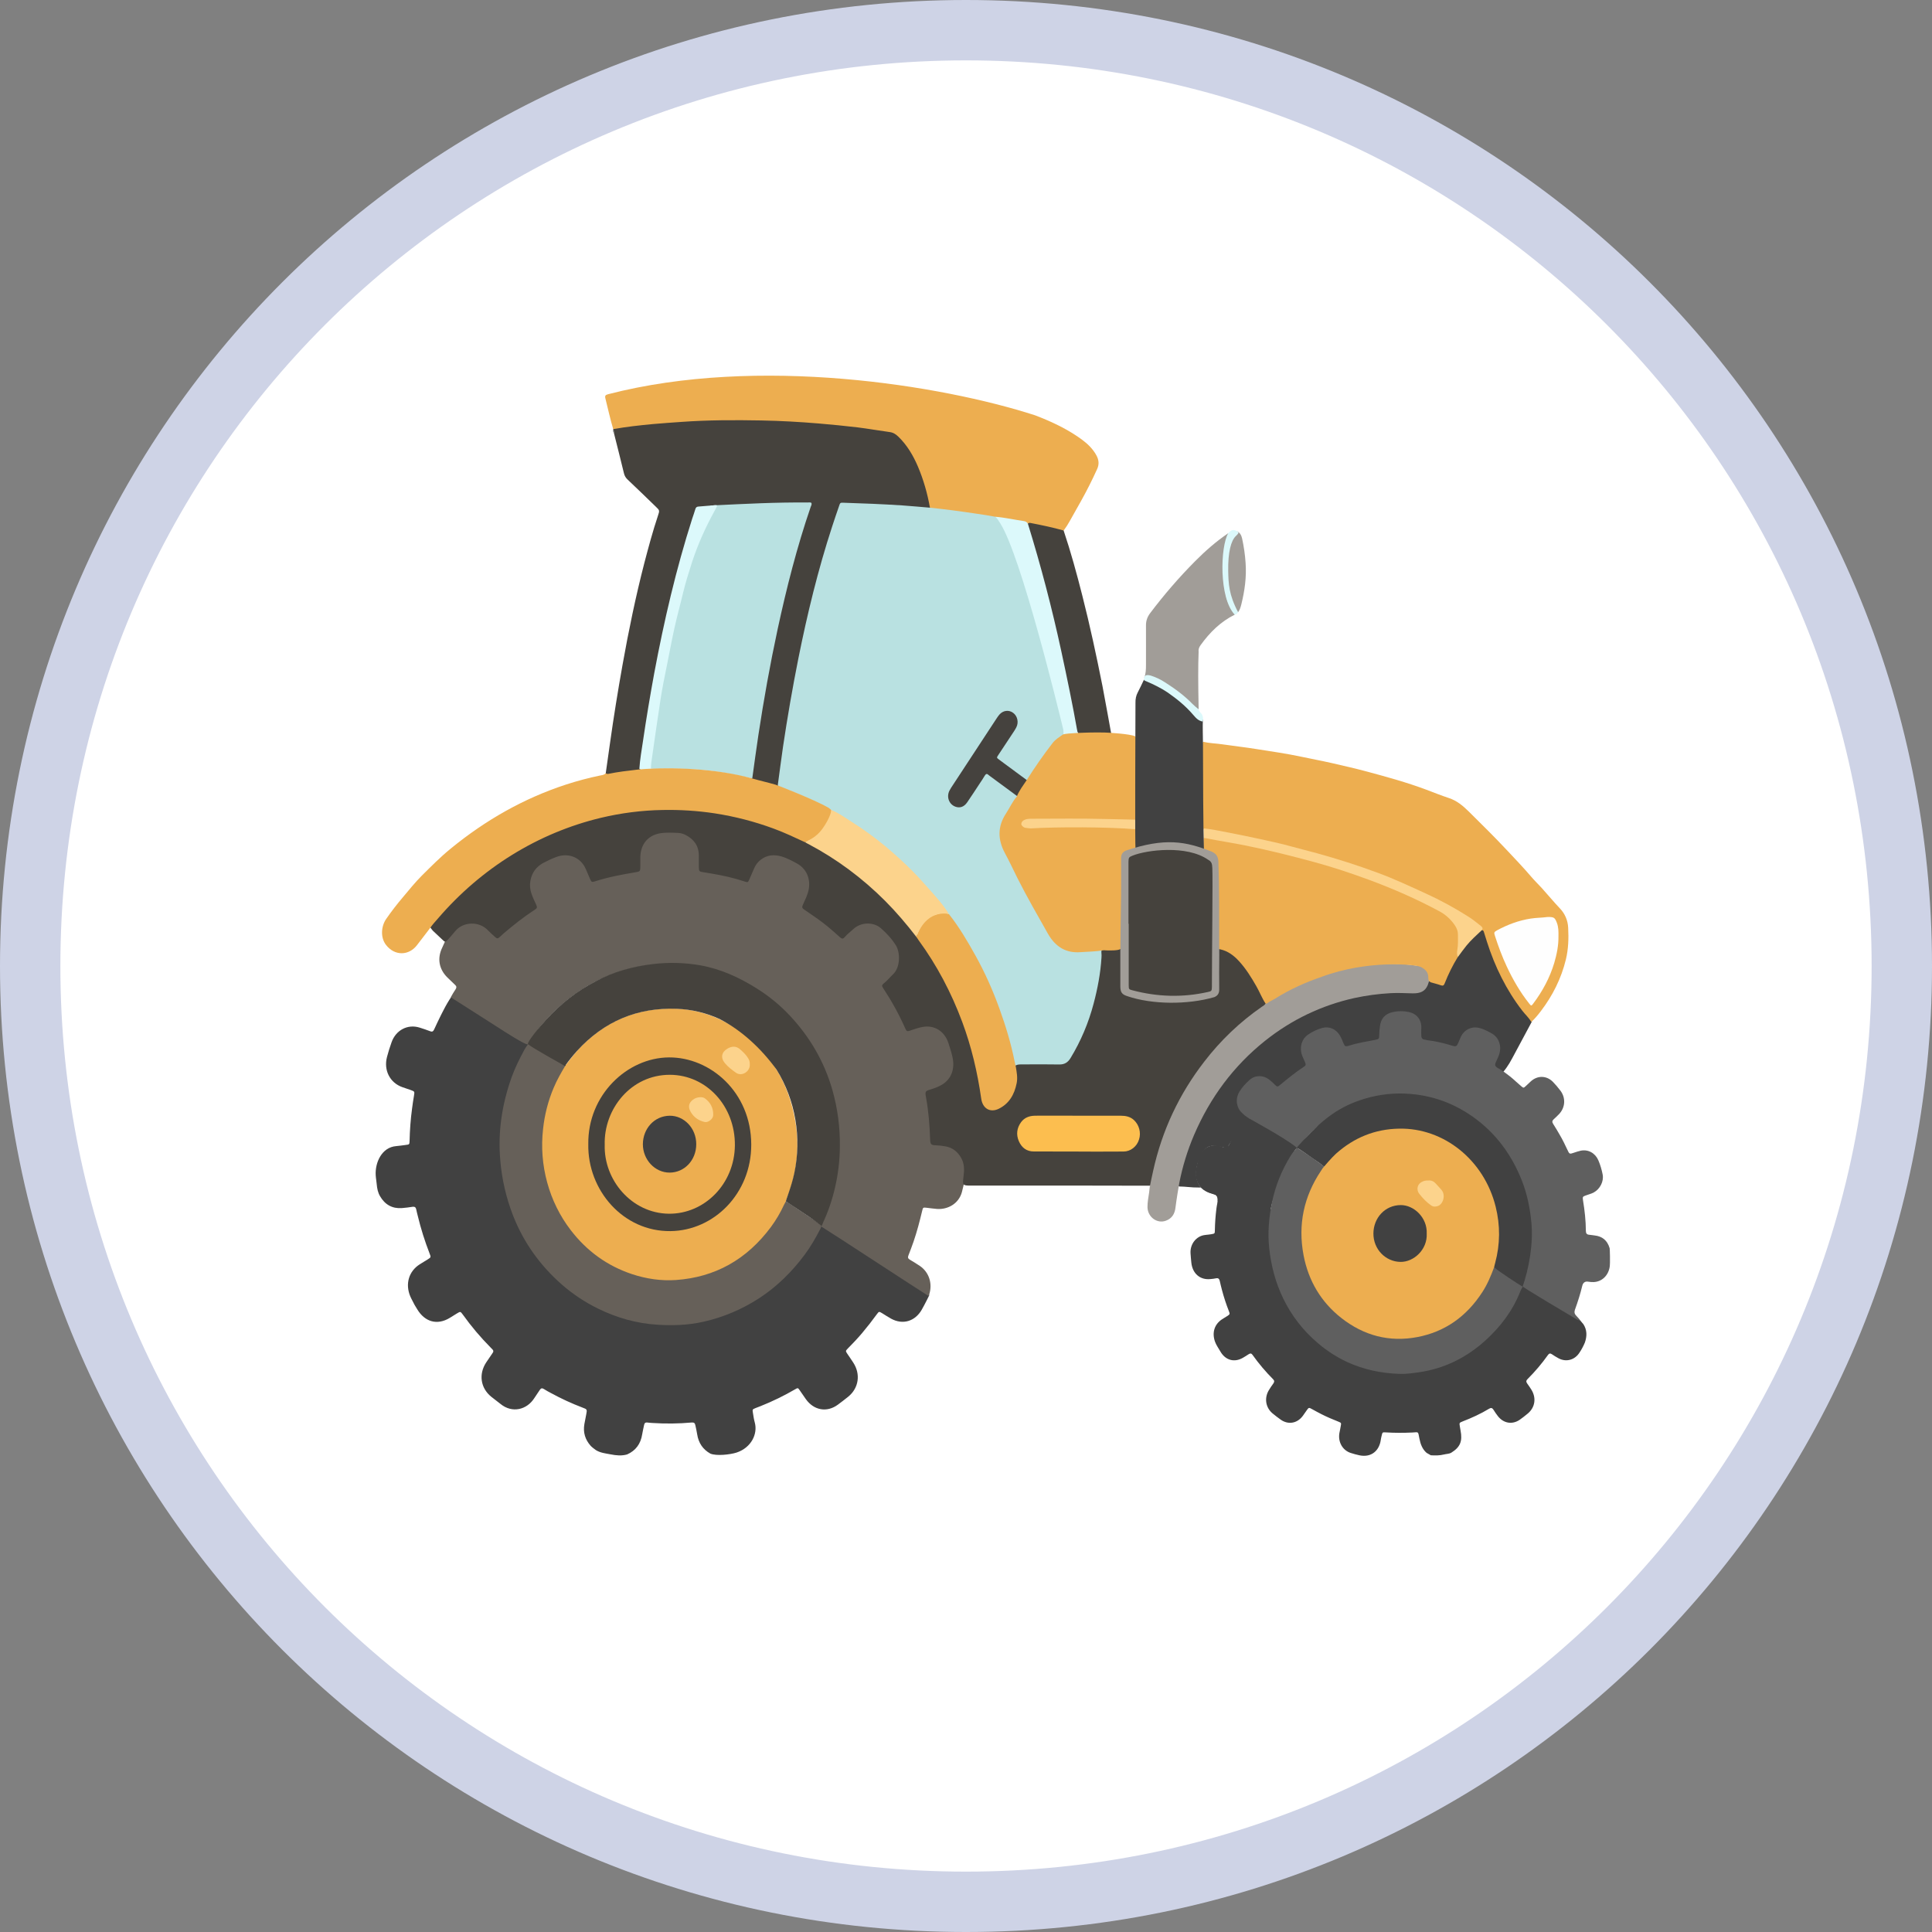 <svg width="32" height="32" viewBox="0 0 32 32" fill="none" xmlns="http://www.w3.org/2000/svg">
<rect x="0" y="0" width="32" height="32" fill="#808080" stroke="none"/>
<g clip-path="url(#clip0_4_27886)">
<path d="M31.5 16C31.5 24.591 24.591 31.5 16 31.5C7.409 31.5 0.5 24.591 0.5 16C0.5 7.409 7.409 0.5 16 0.5C24.591 0.5 31.5 7.409 31.5 16Z" fill="white" stroke="#CED3E6"/>
<g clip-path="url(#clip1_4_27886)">
<path d="M25.017 17.834C25.084 17.888 25.129 17.935 25.195 17.99C25.235 18.023 25.235 18.023 25.274 17.987C25.302 17.961 25.328 17.935 25.356 17.91C25.469 17.808 25.621 17.813 25.726 17.924C25.768 17.968 25.808 18.015 25.845 18.064C25.936 18.184 25.927 18.342 25.824 18.452C25.795 18.482 25.764 18.512 25.733 18.54C25.707 18.563 25.706 18.586 25.725 18.615C25.763 18.675 25.8 18.736 25.835 18.798C25.881 18.876 25.921 18.958 25.959 19.04C25.995 19.118 25.995 19.118 26.071 19.092C26.107 19.079 26.144 19.068 26.182 19.059C26.305 19.034 26.421 19.097 26.474 19.219C26.506 19.294 26.529 19.372 26.545 19.453C26.567 19.568 26.501 19.695 26.396 19.752C26.355 19.774 26.31 19.783 26.267 19.8C26.215 19.819 26.211 19.823 26.219 19.877C26.247 20.046 26.266 20.216 26.267 20.388C26.267 20.426 26.281 20.447 26.318 20.451C26.349 20.453 26.381 20.46 26.412 20.463C26.538 20.477 26.623 20.544 26.661 20.675C26.664 20.686 26.672 20.923 26.661 20.987C26.637 21.128 26.533 21.229 26.397 21.235C26.367 21.236 26.338 21.234 26.309 21.229C26.255 21.219 26.22 21.243 26.207 21.298C26.175 21.434 26.132 21.565 26.085 21.696C26.072 21.734 26.08 21.767 26.109 21.794C26.125 21.808 26.184 21.876 26.194 21.899C26.216 21.951 26.12 21.869 26.098 21.856C26.048 21.825 25.428 21.461 25.198 21.331C25.214 21.201 25.274 21.035 25.298 20.908C25.42 20.256 25.294 19.662 24.94 19.12C24.645 18.669 24.242 18.38 23.747 18.237C23.311 18.111 22.879 18.136 22.456 18.301C22.105 18.437 21.721 18.66 21.511 19.012C21.487 19.04 21.475 19.037 21.437 19.019C21.305 18.949 20.789 18.591 20.579 18.462C20.486 18.362 20.424 18.2 20.494 18.08C20.544 17.994 20.611 17.925 20.683 17.863C20.784 17.775 20.93 17.777 21.038 17.86C21.171 17.962 21.171 17.961 21.3 17.852C21.368 17.794 21.439 17.744 21.51 17.691C21.576 17.642 21.581 17.623 21.55 17.547C21.466 17.338 21.52 17.18 21.71 17.077C21.761 17.049 21.813 17.025 21.867 17.007C22.012 16.959 22.146 17.015 22.225 17.152C22.307 17.296 22.307 17.295 22.462 17.258C22.544 17.237 22.627 17.223 22.709 17.207C22.792 17.191 22.805 17.177 22.809 17.09C22.811 17.047 22.817 17.004 22.828 16.962C22.85 16.878 22.889 16.804 22.971 16.771C23.127 16.707 23.285 16.695 23.438 16.779C23.529 16.828 23.571 16.912 23.572 17.021C23.574 17.185 23.575 17.186 23.725 17.212C23.824 17.229 23.921 17.255 24.018 17.279C24.092 17.298 24.111 17.29 24.14 17.215C24.212 17.023 24.393 16.926 24.607 17.037C24.667 17.069 24.731 17.092 24.784 17.143C24.89 17.246 24.898 17.397 24.854 17.508C24.848 17.524 24.84 17.539 24.834 17.554C24.805 17.631 24.802 17.676 24.802 17.676C24.802 17.676 24.951 17.781 25.017 17.834Z" fill="#5F5F5F"/>
<path d="M25.163 21.268C25.225 21.331 26.054 21.813 26.125 21.859C26.146 21.861 26.163 21.876 26.182 21.885L26.181 21.884C26.196 21.898 26.21 21.913 26.223 21.929L26.223 21.928C26.288 22.026 26.288 22.13 26.25 22.238C26.226 22.295 26.197 22.35 26.163 22.401C26.085 22.526 25.941 22.565 25.815 22.498C25.776 22.477 25.739 22.454 25.702 22.429C25.676 22.412 25.658 22.416 25.639 22.443C25.538 22.585 25.425 22.718 25.302 22.841C25.277 22.865 25.274 22.887 25.295 22.915C25.319 22.947 25.341 22.981 25.363 23.015C25.45 23.153 25.427 23.312 25.303 23.414C25.26 23.45 25.216 23.484 25.171 23.516C25.048 23.6 24.904 23.576 24.81 23.456C24.784 23.423 24.76 23.388 24.738 23.352C24.718 23.32 24.698 23.312 24.664 23.333C24.524 23.418 24.376 23.485 24.224 23.544C24.169 23.566 24.17 23.567 24.18 23.628C24.184 23.649 24.187 23.671 24.191 23.692C24.226 23.872 24.186 23.969 24.038 24.061C24 24.083 23.957 24.08 23.916 24.091C23.844 24.109 23.772 24.108 23.7 24.104H23.699C23.676 24.091 23.652 24.078 23.629 24.064C23.559 24.003 23.528 23.921 23.51 23.828C23.485 23.701 23.5 23.722 23.391 23.727C23.245 23.734 23.1 23.734 22.955 23.725C22.898 23.722 22.898 23.721 22.885 23.777C22.879 23.803 22.872 23.829 22.869 23.855C22.845 24.021 22.72 24.145 22.519 24.105C22.47 24.095 22.422 24.081 22.374 24.066C22.237 24.023 22.158 23.883 22.185 23.734C22.192 23.696 22.201 23.658 22.207 23.62C22.217 23.569 22.216 23.566 22.168 23.547C22.074 23.509 21.981 23.471 21.891 23.425C21.837 23.398 21.785 23.369 21.732 23.34C21.678 23.31 21.678 23.31 21.64 23.364C21.619 23.393 21.6 23.423 21.579 23.451C21.486 23.576 21.339 23.602 21.214 23.515C21.167 23.482 21.121 23.446 21.076 23.409C20.962 23.313 20.938 23.156 21.016 23.026C21.039 22.987 21.065 22.95 21.091 22.914C21.109 22.888 21.11 22.868 21.087 22.845C20.963 22.721 20.849 22.586 20.746 22.441C20.727 22.413 20.707 22.414 20.682 22.43C20.651 22.451 20.619 22.47 20.587 22.489C20.444 22.572 20.295 22.531 20.211 22.381C20.181 22.328 20.144 22.279 20.123 22.219C20.072 22.071 20.115 21.933 20.243 21.85C20.271 21.833 20.298 21.817 20.325 21.799C20.372 21.768 20.374 21.767 20.353 21.713C20.309 21.602 20.272 21.488 20.241 21.372C20.227 21.321 20.215 21.269 20.203 21.217C20.195 21.18 20.177 21.165 20.14 21.173C20.111 21.179 20.082 21.183 20.052 21.185C19.879 21.205 19.75 21.095 19.732 20.911C19.727 20.86 19.722 20.81 19.719 20.759C19.714 20.686 19.736 20.614 19.78 20.557C19.824 20.501 19.887 20.464 19.955 20.456C19.994 20.451 20.032 20.447 20.07 20.441C20.12 20.432 20.121 20.431 20.122 20.376C20.124 20.255 20.133 20.135 20.148 20.015C20.154 19.962 20.171 19.911 20.167 19.857C20.164 19.82 20.149 19.798 20.121 19.786C20.102 19.78 20.097 19.778 20.069 19.77C20.013 19.756 19.962 19.73 19.921 19.686" fill="#414141"/>
<path d="M20.17 19.89C20.176 19.853 20.161 19.797 20.126 19.787C20.095 19.777 20.046 19.758 20.016 19.748C19.895 19.709 19.819 19.608 19.805 19.472C19.79 19.413 19.838 19.226 19.86 19.165C19.909 19.031 20.029 18.952 20.164 18.974C20.193 18.979 20.221 18.986 20.249 18.998C20.3 19.019 20.339 19.002 20.362 18.951C20.417 18.824 20.5 18.698 20.554 18.57C20.605 18.447 20.569 18.457 20.587 18.461C20.631 18.502 21.276 18.836 21.48 19.01C21.347 19.163 21.053 19.853 21.041 20.084" fill="#414141"/>
<path d="M21.487 18.999C21.899 18.526 22.194 18.322 22.601 18.199C22.848 18.124 23.106 18.097 23.363 18.119C23.795 18.155 24.184 18.316 24.528 18.599C24.831 18.849 25.051 19.166 25.201 19.539C25.293 19.768 25.342 20.007 25.365 20.254C25.397 20.609 25.326 21.005 25.212 21.335C25.188 21.357 24.767 21.05 24.722 20.99C24.712 20.958 24.724 20.929 24.732 20.899C24.774 20.737 24.8 20.573 24.796 20.406C24.773 19.599 24.257 18.935 23.543 18.772C23.015 18.652 22.457 18.773 21.945 19.326C21.932 19.334 21.928 19.317 21.841 19.254C21.695 19.159 21.624 19.1 21.524 19.036C21.467 19 21.47 19.02 21.487 18.999Z" fill="#414141"/>
<path d="M25.22 21.312C25.206 21.336 25.194 21.36 25.183 21.385C25.057 21.707 24.856 21.971 24.611 22.195C24.29 22.488 23.918 22.671 23.496 22.73C23.392 22.744 23.289 22.76 23.184 22.756C22.882 22.746 22.59 22.687 22.31 22.558C22.133 22.475 21.967 22.367 21.817 22.237C21.584 22.037 21.394 21.795 21.255 21.509C21.127 21.246 21.054 20.967 21.022 20.674C20.995 20.421 21.017 20.173 21.066 19.925C21.123 19.643 21.229 19.383 21.378 19.142C21.399 19.108 21.46 19.03 21.48 19.01C21.587 19.07 21.881 19.276 21.929 19.321C21.958 19.363 21.903 19.417 21.887 19.443C21.796 19.584 21.722 19.732 21.674 19.895C21.507 20.463 21.584 20.991 21.919 21.466C22.2 21.862 22.581 22.079 23.047 22.129C23.711 22.2 24.393 21.799 24.673 21.091C24.689 21.052 24.685 20.991 24.748 20.988C24.788 21.037 25.172 21.285 25.22 21.312Z" fill="#5F5F5F"/>
<path d="M24.748 20.987C24.695 21.131 24.636 21.272 24.553 21.4C24.29 21.807 23.932 22.059 23.476 22.146C23.014 22.234 22.59 22.124 22.214 21.828C21.884 21.568 21.672 21.218 21.591 20.79C21.495 20.283 21.596 19.817 21.878 19.395C21.888 19.38 21.898 19.364 21.909 19.348C21.919 19.334 22.06 19.17 22.128 19.109C22.43 18.84 22.776 18.701 23.172 18.694C23.912 18.678 24.581 19.212 24.773 19.987C24.85 20.297 24.848 20.608 24.765 20.917C24.758 20.94 24.753 20.964 24.748 20.987Z" fill="#EDAE50"/>
<path d="M23.631 20.434C23.643 20.699 23.415 20.904 23.197 20.901C22.95 20.898 22.746 20.692 22.748 20.429C22.75 20.173 22.939 19.961 23.201 19.96C23.418 19.959 23.643 20.167 23.631 20.434Z" fill="#414141"/>
<path d="M23.656 19.553C23.706 19.547 23.748 19.566 23.783 19.606C23.814 19.641 23.847 19.674 23.877 19.71C23.947 19.793 23.905 19.946 23.814 19.976C23.775 19.989 23.738 19.99 23.703 19.965C23.629 19.913 23.565 19.847 23.509 19.775C23.449 19.698 23.479 19.6 23.569 19.567C23.596 19.556 23.626 19.551 23.656 19.553Z" fill="#FCD38C"/>
<path d="M11.765 24.076C11.642 24.007 11.569 23.9 11.547 23.754C11.54 23.704 11.527 23.655 11.517 23.605C11.51 23.57 11.494 23.559 11.459 23.561C11.242 23.581 11.024 23.583 10.806 23.569C10.777 23.567 10.747 23.565 10.718 23.561C10.69 23.558 10.675 23.57 10.669 23.599C10.659 23.651 10.645 23.702 10.637 23.755C10.612 23.916 10.529 24.027 10.387 24.09C10.297 24.116 10.206 24.107 10.115 24.089C10.031 24.073 9.945 24.065 9.869 24.018C9.84 23.995 9.809 23.975 9.783 23.947C9.693 23.845 9.655 23.727 9.679 23.588C9.688 23.536 9.699 23.484 9.709 23.432C9.726 23.343 9.726 23.343 9.648 23.314C9.47 23.246 9.297 23.167 9.129 23.075C9.089 23.054 9.048 23.032 9.009 23.007C8.98 22.988 8.96 22.992 8.941 23.021C8.912 23.067 8.879 23.111 8.85 23.157C8.725 23.353 8.481 23.411 8.289 23.253C8.239 23.212 8.186 23.175 8.136 23.134C7.958 22.989 7.925 22.758 8.055 22.563C8.089 22.512 8.124 22.461 8.159 22.41C8.176 22.387 8.176 22.367 8.154 22.348C8.144 22.339 8.135 22.328 8.125 22.318C7.958 22.15 7.805 21.968 7.666 21.774C7.626 21.72 7.626 21.72 7.568 21.755C7.528 21.779 7.489 21.804 7.45 21.828C7.243 21.954 7.037 21.898 6.909 21.683C6.891 21.655 6.885 21.645 6.866 21.612C6.844 21.565 6.817 21.522 6.796 21.473C6.709 21.268 6.77 21.057 6.952 20.941C6.995 20.914 7.039 20.888 7.082 20.861C7.14 20.825 7.14 20.824 7.115 20.761C7.036 20.558 6.97 20.349 6.919 20.136C6.91 20.101 6.901 20.066 6.894 20.031C6.887 19.996 6.868 19.984 6.836 19.988C6.775 19.997 6.714 20.006 6.653 20.01C6.496 20.02 6.375 19.953 6.293 19.81C6.259 19.751 6.246 19.685 6.24 19.617C6.236 19.566 6.226 19.52 6.223 19.466C6.21 19.26 6.321 19.001 6.564 18.983C6.616 18.979 6.668 18.97 6.72 18.964C6.78 18.957 6.782 18.956 6.784 18.896C6.788 18.717 6.801 18.539 6.825 18.362C6.834 18.29 6.845 18.218 6.857 18.147C6.868 18.079 6.868 18.078 6.805 18.055C6.757 18.039 6.709 18.023 6.662 18.006C6.458 17.933 6.352 17.726 6.41 17.506C6.431 17.424 6.457 17.344 6.485 17.265C6.556 17.061 6.752 16.959 6.949 17.02C7.008 17.039 7.066 17.057 7.124 17.08C7.16 17.095 7.176 17.083 7.192 17.048C7.228 16.968 7.267 16.889 7.306 16.809C7.319 16.782 7.332 16.76 7.344 16.735C7.385 16.655 7.429 16.576 7.481 16.503C7.528 16.46 15.415 21.393 15.393 21.45C15.378 21.479 15.366 21.508 15.351 21.535C15.323 21.588 15.297 21.642 15.267 21.693C15.155 21.888 14.95 21.947 14.759 21.841C14.708 21.813 14.66 21.781 14.611 21.751C14.559 21.72 14.559 21.72 14.524 21.767C14.446 21.874 14.365 21.978 14.28 22.079C14.204 22.169 14.123 22.254 14.041 22.337C14.004 22.376 14.004 22.377 14.033 22.421C14.066 22.47 14.1 22.518 14.132 22.568C14.258 22.76 14.224 22.991 14.05 23.133C13.994 23.178 13.937 23.222 13.879 23.265C13.698 23.399 13.482 23.362 13.348 23.175C13.314 23.127 13.281 23.077 13.247 23.029C13.217 22.985 13.215 22.985 13.17 23.011C12.985 23.119 12.793 23.212 12.595 23.291C12.567 23.302 12.539 23.312 12.512 23.323C12.462 23.344 12.461 23.344 12.471 23.403C12.479 23.455 12.487 23.508 12.501 23.559C12.554 23.749 12.444 23.978 12.2 24.059C12.094 24.093 11.865 24.119 11.765 24.076Z" fill="#414141"/>
<path d="M15.378 21.465C15.212 21.362 13.738 20.396 13.634 20.335C13.579 20.305 13.597 20.302 13.631 20.234C13.751 19.96 13.832 19.668 13.871 19.368C13.9 19.15 13.898 18.931 13.881 18.711C13.865 18.504 13.829 18.299 13.772 18.1C13.7 17.847 13.595 17.61 13.466 17.383C13.322 17.13 13.139 16.914 12.936 16.715C12.78 16.562 12.604 16.438 12.418 16.33C12.138 16.167 11.834 16.056 11.519 16.004C11.321 15.972 11.121 15.956 10.922 15.969C10.497 15.999 10.094 16.118 9.72 16.337C9.425 16.514 9.161 16.744 8.939 17.017C8.883 17.086 8.802 17.225 8.747 17.295C8.715 17.335 8.186 16.971 7.466 16.518C7.493 16.468 7.518 16.427 7.547 16.384C7.564 16.357 7.563 16.336 7.54 16.315C7.496 16.273 7.452 16.231 7.408 16.188C7.271 16.052 7.238 15.872 7.325 15.695C7.344 15.654 7.38 15.559 7.434 15.49C7.461 15.456 7.489 15.426 7.518 15.394C7.657 15.242 7.927 15.239 8.072 15.38C8.247 15.55 8.224 15.51 8.372 15.39C8.498 15.287 8.626 15.187 8.76 15.095C8.832 15.045 8.836 15.021 8.8 14.938C8.759 14.845 8.723 14.752 8.731 14.646C8.741 14.516 8.79 14.404 8.891 14.331C9.034 14.228 9.186 14.143 9.369 14.148C9.52 14.152 9.626 14.232 9.702 14.363C9.73 14.41 9.751 14.461 9.773 14.512C9.794 14.559 9.827 14.575 9.873 14.562C10.069 14.507 10.267 14.466 10.467 14.431C10.539 14.419 10.554 14.396 10.557 14.32C10.558 14.293 10.558 14.266 10.557 14.24C10.541 13.996 10.719 13.792 10.928 13.778C11.044 13.77 11.16 13.76 11.274 13.785C11.443 13.821 11.609 13.986 11.593 14.211C11.59 14.242 11.592 14.274 11.593 14.306C11.594 14.398 11.611 14.421 11.697 14.434C11.883 14.462 12.068 14.502 12.25 14.554C12.347 14.582 12.362 14.572 12.402 14.476C12.433 14.401 12.465 14.326 12.52 14.266C12.633 14.145 12.773 14.125 12.918 14.159C13.033 14.186 13.142 14.242 13.241 14.311C13.403 14.423 13.462 14.625 13.396 14.821C13.382 14.861 13.366 14.901 13.349 14.941C13.315 15.018 13.32 15.047 13.388 15.092C13.531 15.187 13.668 15.291 13.799 15.403C13.943 15.526 13.917 15.545 14.076 15.392C14.215 15.258 14.429 15.242 14.556 15.334C14.684 15.427 14.796 15.544 14.87 15.69C14.936 15.82 14.927 16.059 14.796 16.18C14.757 16.216 14.722 16.258 14.685 16.297C14.653 16.332 14.649 16.369 14.674 16.409C14.791 16.593 14.897 16.785 14.989 16.985C15.011 17.034 15.05 17.046 15.098 17.03C15.154 17.011 15.211 16.996 15.27 16.985C15.425 16.956 15.596 17.028 15.676 17.173C15.754 17.314 15.801 17.468 15.806 17.633C15.811 17.815 15.726 17.94 15.581 18.024C15.533 18.051 15.482 18.072 15.429 18.088C15.373 18.105 15.35 18.141 15.361 18.201C15.4 18.417 15.413 18.636 15.426 18.856C15.429 18.914 15.456 18.946 15.511 18.948C15.552 18.949 15.592 18.957 15.632 18.963C15.841 18.992 15.983 19.164 15.984 19.389C15.985 19.432 15.983 19.476 15.979 19.519C15.972 19.587 15.949 19.685 15.931 19.749C15.878 19.935 15.702 20.036 15.52 20.024C15.461 20.02 15.403 20.01 15.344 20.004C15.29 19.998 15.287 19.999 15.274 20.056C15.233 20.227 15.189 20.397 15.132 20.563C15.105 20.64 15.077 20.716 15.047 20.792C15.033 20.825 15.039 20.846 15.068 20.863C15.125 20.898 15.183 20.932 15.239 20.97C15.386 21.072 15.447 21.256 15.393 21.433C15.389 21.444 15.384 21.454 15.378 21.465Z" fill="#666059"/>
<path d="M9.364 17.65C9.432 17.563 9.497 17.473 9.571 17.391C9.924 17.006 10.35 16.78 10.852 16.72C11.297 16.666 11.719 16.749 12.109 16.982C12.709 17.341 13.066 17.888 13.179 18.609C13.245 19.029 13.195 19.438 13.039 19.83C13.03 19.852 13.024 19.876 13.016 19.899C13.033 19.936 13.017 19.969 13.002 20.002C12.926 20.169 12.826 20.318 12.711 20.455C12.379 20.849 11.972 21.111 11.478 21.201C10.823 21.321 10.232 21.16 9.719 20.709C9.302 20.344 9.051 19.871 8.97 19.303C8.907 18.862 8.959 18.432 9.131 18.021C9.173 17.921 9.224 17.827 9.275 17.733C9.295 17.693 9.323 17.664 9.364 17.65Z" fill="#EDAE50"/>
<path d="M9.744 18.951C9.733 18.138 10.387 17.518 11.081 17.514C11.762 17.51 12.442 18.087 12.443 18.959C12.444 19.768 11.826 20.383 11.105 20.391C10.32 20.4 9.73 19.711 9.744 18.951Z" fill="#45423D"/>
<path d="M12.419 17.624C12.43 17.744 12.289 17.838 12.19 17.768C12.124 17.721 12.061 17.674 12.008 17.611C11.932 17.521 11.949 17.427 12.05 17.368C12.125 17.325 12.194 17.322 12.263 17.384C12.312 17.428 12.359 17.472 12.393 17.53C12.411 17.557 12.42 17.59 12.419 17.624Z" fill="#FCD38C"/>
<path d="M10.016 18.961C9.999 18.373 10.447 17.8 11.097 17.802C11.704 17.805 12.178 18.323 12.172 18.971C12.166 19.61 11.668 20.11 11.076 20.103C10.463 20.095 9.999 19.546 10.016 18.961Z" fill="#EDAE50"/>
<path d="M11.09 19.422C10.848 19.422 10.647 19.208 10.648 18.95C10.65 18.696 10.835 18.483 11.093 18.48C11.328 18.478 11.534 18.685 11.532 18.954C11.531 19.216 11.337 19.422 11.09 19.422Z" fill="#414141"/>
<path d="M11.601 18.173C11.626 18.173 11.651 18.176 11.673 18.191C11.766 18.258 11.817 18.35 11.813 18.471C11.812 18.533 11.728 18.598 11.671 18.584C11.574 18.561 11.495 18.51 11.441 18.418C11.395 18.339 11.404 18.273 11.474 18.217C11.511 18.187 11.554 18.174 11.601 18.173Z" fill="#FCD38C"/>
<path d="M9.364 17.65C9.293 17.769 9.225 17.888 9.171 18.016C9.079 18.233 9.02 18.463 8.995 18.699C8.961 18.996 8.984 19.297 9.063 19.585C9.141 19.872 9.273 20.14 9.451 20.372C9.721 20.725 10.061 20.968 10.469 21.104C10.706 21.182 10.949 21.218 11.196 21.201C11.841 21.156 12.367 20.864 12.769 20.323C12.853 20.209 12.926 20.086 12.986 19.955C12.995 19.936 13.006 19.918 13.016 19.899C13.072 19.927 13.509 20.227 13.583 20.282C13.613 20.304 13.599 20.333 13.585 20.359C13.509 20.505 13.428 20.648 13.33 20.779C13.117 21.066 12.869 21.31 12.575 21.502C12.289 21.688 11.976 21.82 11.648 21.893C11.394 21.95 11.137 21.958 10.881 21.941C10.541 21.919 10.214 21.827 9.904 21.674C9.691 21.57 9.491 21.437 9.31 21.28C8.953 20.967 8.677 20.59 8.498 20.134C8.384 19.841 8.312 19.532 8.286 19.216C8.245 18.745 8.315 18.292 8.471 17.851C8.528 17.69 8.604 17.539 8.684 17.39C8.692 17.375 8.701 17.361 8.71 17.347C8.759 17.273 8.768 17.271 8.841 17.315C8.963 17.389 9.198 17.544 9.318 17.622C9.334 17.63 9.349 17.64 9.364 17.65Z" fill="#666059"/>
<path d="M13.156 19.43C13.218 19.138 13.224 18.836 13.173 18.541C13.123 18.247 13.017 17.966 12.862 17.716C12.604 17.361 12.279 17.063 11.919 16.878C11.694 16.775 11.453 16.718 11.208 16.709C10.562 16.685 10.008 16.912 9.557 17.407C9.486 17.486 9.419 17.57 9.357 17.657C9.304 17.623 8.815 17.358 8.747 17.295C8.719 17.27 8.932 17.013 9.042 16.893C9.281 16.631 9.552 16.414 9.863 16.255C10.154 16.096 10.486 16.005 10.822 15.967C11.079 15.937 11.339 15.944 11.595 15.988C11.931 16.047 12.242 16.187 12.536 16.373C12.738 16.499 12.924 16.652 13.089 16.829C13.414 17.178 13.653 17.584 13.788 18.057C13.874 18.36 13.915 18.676 13.911 18.993C13.907 19.466 13.795 19.9 13.633 20.25C13.601 20.319 13.63 20.317 13.537 20.25C13.423 20.163 13.137 19.981 13.017 19.899C13.009 19.893 13.107 19.663 13.156 19.43Z" fill="#45423D"/>
<path d="M10.157 7.108C10.107 6.94 10.069 6.768 10.027 6.598C10.016 6.553 10.029 6.541 10.074 6.529C12.562 5.886 15.588 6.377 17.142 6.878C17.388 6.972 17.628 7.081 17.849 7.231C17.945 7.296 18.037 7.367 18.109 7.463C18.129 7.489 18.147 7.517 18.162 7.546C18.2 7.618 18.208 7.689 18.173 7.767C18.091 7.948 18.002 8.125 17.906 8.297C17.844 8.409 17.78 8.521 17.717 8.633C17.687 8.687 17.654 8.739 17.617 8.788C17.585 8.82 17.549 8.805 17.514 8.796C17.362 8.76 17.208 8.732 17.057 8.692C17.046 8.689 17.035 8.694 17.023 8.694C16.865 8.64 16.698 8.634 16.537 8.593C16.516 8.587 16.497 8.601 16.477 8.597C16.213 8.543 15.945 8.515 15.679 8.476C15.585 8.463 15.489 8.47 15.398 8.434C15.363 8.395 15.357 8.344 15.345 8.295C15.278 8.005 15.191 7.724 15.031 7.474C15.007 7.436 14.981 7.4 14.953 7.365C14.87 7.259 14.771 7.196 14.636 7.177C14.285 7.128 13.933 7.085 13.581 7.053C12.994 7 12.406 6.991 11.818 7C11.528 7.004 11.238 7.025 10.949 7.051C10.709 7.073 10.47 7.099 10.231 7.133C10.202 7.136 10.176 7.134 10.157 7.108Z" fill="#EDAE50"/>
<path d="M18.408 12.168C18.242 12.167 18.077 12.164 17.912 12.166C17.859 12.167 17.848 12.134 17.836 12.094C17.791 12.079 17.793 12.036 17.786 12C17.732 11.72 17.682 11.44 17.624 11.162C17.481 10.477 17.32 9.798 17.125 9.128C17.091 9.013 17.055 8.898 17.022 8.783C17.012 8.747 16.993 8.709 17.025 8.674C17.037 8.659 17.053 8.659 17.069 8.662C17.253 8.698 17.436 8.735 17.617 8.787C17.736 9.142 17.835 9.503 17.927 9.867C18.053 10.361 18.16 10.86 18.26 11.361C18.297 11.548 18.407 12.164 18.408 12.168Z" fill="#45423D"/>
<path d="M10.157 7.108C10.374 7.068 10.594 7.045 10.813 7.024C10.971 7.009 11.13 7 11.288 6.988C11.729 6.956 12.17 6.956 12.61 6.964C12.93 6.97 13.25 6.988 13.57 7.015C13.783 7.033 13.995 7.054 14.207 7.079C14.385 7.101 14.562 7.133 14.74 7.157C14.798 7.165 14.841 7.195 14.882 7.235C15.024 7.373 15.124 7.542 15.203 7.726C15.296 7.945 15.361 8.173 15.403 8.409C15.393 8.442 15.368 8.443 15.342 8.441C15.229 8.434 15.116 8.425 15.003 8.414C14.903 8.404 14.804 8.4 14.704 8.394C14.546 8.384 14.387 8.366 14.228 8.375C14.167 8.379 14.106 8.363 14.045 8.362C13.962 8.36 13.936 8.379 13.907 8.461C13.738 8.944 13.598 9.436 13.475 9.934C13.286 10.703 13.141 11.483 13.019 12.267C12.987 12.477 12.96 12.687 12.931 12.898C12.925 12.94 12.921 12.984 12.895 13.021C12.875 13.042 12.85 13.044 12.825 13.037C12.711 13.006 12.598 12.971 12.484 12.938C12.475 12.936 12.467 12.932 12.46 12.925C12.453 12.919 12.448 12.911 12.444 12.902C12.426 12.85 12.438 12.796 12.445 12.745C12.561 11.896 12.703 11.053 12.89 10.219C13.022 9.629 13.172 9.045 13.365 8.474C13.394 8.388 13.378 8.362 13.293 8.361C12.955 8.357 12.617 8.37 12.279 8.387C12.11 8.396 11.94 8.403 11.771 8.418C11.759 8.418 11.748 8.419 11.736 8.419C11.56 8.42 11.556 8.424 11.5 8.599C11.175 9.617 10.948 10.659 10.773 11.716C10.721 12.032 10.675 12.35 10.628 12.666C10.624 12.695 10.621 12.724 10.604 12.748C10.587 12.777 10.56 12.78 10.533 12.785C10.392 12.806 10.251 12.822 10.11 12.848C10.079 12.854 10.04 12.861 10.033 12.807C10.057 12.64 10.081 12.473 10.104 12.306C10.165 11.871 10.235 11.438 10.312 11.007C10.413 10.441 10.529 9.881 10.672 9.326C10.741 9.063 10.811 8.801 10.897 8.544C10.927 8.454 10.927 8.454 10.862 8.392C10.706 8.241 10.55 8.089 10.392 7.94C10.363 7.913 10.343 7.877 10.334 7.837C10.281 7.617 10.225 7.398 10.17 7.179C10.161 7.157 10.156 7.132 10.157 7.108L10.157 7.108Z" fill="#45423D"/>
<path d="M10.157 7.107C10.165 7.13 10.175 7.153 10.17 7.179C10.156 7.157 10.139 7.136 10.157 7.107Z" fill="#A9A9A9"/>
<path d="M13.77 13.416C13.508 13.267 13.234 13.149 12.954 13.047C12.928 13.038 12.901 13.031 12.882 13.009C12.911 12.796 12.938 12.583 12.969 12.37C13.042 11.879 13.127 11.39 13.224 10.903C13.372 10.166 13.549 9.437 13.782 8.724C13.819 8.61 13.858 8.496 13.897 8.383C13.916 8.325 13.917 8.325 13.975 8.327C14.297 8.337 14.62 8.35 14.942 8.371C15.096 8.381 15.249 8.397 15.403 8.409C15.658 8.435 15.911 8.469 16.164 8.507C16.271 8.523 16.379 8.538 16.485 8.559C16.547 8.585 16.585 8.635 16.622 8.693C16.763 8.911 16.875 9.146 16.968 9.389C17.066 9.643 17.155 9.902 17.216 10.171C17.239 10.277 17.273 10.38 17.298 10.485C17.378 10.831 17.466 11.176 17.531 11.526C17.564 11.706 17.599 11.886 17.642 12.063C17.654 12.111 17.673 12.164 17.616 12.198C17.61 12.205 17.605 12.214 17.597 12.219C17.496 12.276 17.428 12.368 17.361 12.463C17.25 12.621 17.14 12.78 17.03 12.938C16.998 12.953 16.973 12.941 16.947 12.921C16.814 12.82 16.68 12.72 16.545 12.622C16.476 12.573 16.471 12.548 16.517 12.474C16.582 12.37 16.653 12.269 16.721 12.166C16.747 12.126 16.774 12.088 16.796 12.045C16.834 11.967 16.82 11.889 16.761 11.843C16.702 11.797 16.629 11.806 16.573 11.873C16.501 11.958 16.445 12.056 16.384 12.149C16.192 12.445 15.998 12.741 15.804 13.036C15.786 13.064 15.768 13.091 15.755 13.123C15.727 13.195 15.747 13.269 15.804 13.309C15.864 13.35 15.932 13.342 15.982 13.281C16.052 13.195 16.108 13.097 16.169 13.005C16.208 12.945 16.247 12.886 16.288 12.828C16.316 12.787 16.346 12.781 16.387 12.808C16.534 12.909 16.675 13.02 16.818 13.126C16.842 13.144 16.866 13.165 16.865 13.201C16.82 13.279 16.776 13.357 16.73 13.435C16.707 13.474 16.683 13.512 16.661 13.551C16.567 13.713 16.564 13.881 16.645 14.048C16.862 14.496 17.087 14.94 17.341 15.367C17.373 15.42 17.407 15.471 17.439 15.524C17.528 15.672 17.662 15.732 17.82 15.737C17.972 15.742 18.123 15.724 18.274 15.71C18.271 16.382 18.09 16.997 17.752 17.562C17.704 17.641 17.653 17.675 17.561 17.672C17.316 17.664 17.07 17.671 16.825 17.672C16.776 17.664 16.778 17.618 16.771 17.583C16.742 17.439 16.703 17.297 16.663 17.156C16.508 16.613 16.283 16.095 15.995 15.617C15.902 15.462 15.798 15.316 15.7 15.165C15.61 15.039 15.512 14.919 15.411 14.803C15.231 14.596 15.045 14.396 14.841 14.215C14.545 13.955 14.229 13.724 13.895 13.523C13.849 13.493 13.794 13.475 13.77 13.416Z" fill="#B9E1E1"/>
<path d="M17.601 12.215C17.62 12.171 17.618 12.111 17.608 12.07C17.522 11.713 16.914 9.221 16.57 8.672C16.528 8.606 16.518 8.588 16.485 8.559C16.647 8.572 16.805 8.609 16.966 8.632C16.978 8.634 16.99 8.639 17 8.646C17.01 8.653 17.019 8.663 17.025 8.674C17.24 9.369 17.424 10.072 17.578 10.784C17.672 11.219 17.769 11.685 17.846 12.123C17.846 12.124 17.847 12.125 17.847 12.126C17.863 12.156 17.867 12.148 17.777 12.16C17.721 12.168 17.646 12.194 17.601 12.215Z" fill="#DCF9FB"/>
<path d="M12.46 12.893C12.32 12.864 12.18 12.833 12.04 12.807C11.873 12.777 11.704 12.756 11.534 12.745C11.374 12.734 11.215 12.73 11.055 12.73C10.964 12.73 10.873 12.739 10.782 12.732C10.745 12.702 10.752 12.661 10.757 12.62C10.834 12.029 10.924 11.44 11.04 10.856C11.122 10.444 11.214 10.036 11.328 9.633C11.436 9.248 11.562 8.87 11.758 8.524C11.787 8.472 11.792 8.429 11.761 8.38C11.783 8.371 11.806 8.371 11.828 8.37C12.343 8.345 12.858 8.318 13.373 8.323C13.396 8.323 13.419 8.317 13.44 8.329C13.449 8.355 13.435 8.377 13.427 8.398C13.2 9.059 13.028 9.737 12.88 10.422C12.755 11.003 12.65 11.589 12.561 12.177C12.524 12.416 12.494 12.655 12.46 12.893Z" fill="#B9E1E1"/>
<path d="M11.806 8.371C11.898 8.359 11.889 8.365 11.834 8.465C11.685 8.736 11.559 9.015 11.463 9.309C11.408 9.48 11.354 9.652 11.312 9.827C11.267 10.019 11.213 10.209 11.171 10.402C11.128 10.597 11.092 10.794 11.052 10.99C11.011 11.191 10.97 11.391 10.939 11.594C10.892 11.908 10.845 12.223 10.801 12.538C10.792 12.602 10.78 12.666 10.782 12.732C10.759 12.743 10.602 12.76 10.59 12.732C10.6 12.578 10.627 12.425 10.65 12.273C10.705 11.896 10.768 11.521 10.837 11.146C10.999 10.281 11.198 9.426 11.465 8.591C11.482 8.538 11.502 8.487 11.517 8.433C11.525 8.402 11.543 8.391 11.571 8.39C11.635 8.386 11.795 8.37 11.806 8.371Z" fill="#DCF9FB"/>
<path d="M20.318 19.014C20.159 19 19.983 18.868 19.856 19.211C19.73 19.551 19.915 19.682 19.887 19.671C19.873 19.669 19.86 19.668 19.846 19.669C19.742 19.671 19.634 19.652 19.53 19.652C19.494 19.634 19.502 19.602 19.509 19.571C19.561 19.304 19.641 19.043 19.747 18.795C19.888 18.469 20.061 18.163 20.277 17.886C20.577 17.501 20.929 17.182 21.338 16.934C21.764 16.676 22.221 16.517 22.705 16.447C22.939 16.414 23.175 16.401 23.411 16.419C23.501 16.425 23.571 16.387 23.619 16.308C23.639 16.276 23.66 16.252 23.694 16.239C23.733 16.238 23.768 16.256 23.806 16.265C23.888 16.284 23.896 16.281 23.932 16.202C23.99 16.075 24.05 15.949 24.125 15.832C24.143 15.819 24.159 15.802 24.17 15.782C24.267 15.623 24.391 15.493 24.537 15.385C24.541 15.383 24.546 15.383 24.55 15.383C24.603 15.383 24.617 15.426 24.63 15.468C24.686 15.652 24.748 15.833 24.826 16.008C24.955 16.298 25.114 16.567 25.318 16.804C25.348 16.839 25.387 16.871 25.369 16.928C25.263 17.127 25.156 17.325 25.05 17.523C25.035 17.552 25.017 17.581 25.001 17.61C24.971 17.659 24.938 17.707 24.901 17.751C24.892 17.744 24.881 17.737 24.871 17.732C24.865 17.728 24.853 17.717 24.847 17.714C24.736 17.65 24.752 17.645 24.807 17.525C24.842 17.45 24.86 17.373 24.838 17.288C24.829 17.252 24.814 17.219 24.793 17.191C24.771 17.162 24.745 17.139 24.715 17.121C24.643 17.08 24.57 17.041 24.488 17.023C24.374 16.998 24.255 17.055 24.2 17.164C24.182 17.201 24.169 17.239 24.152 17.276C24.128 17.33 24.114 17.338 24.062 17.322C23.922 17.279 23.78 17.245 23.635 17.228C23.622 17.226 23.609 17.22 23.595 17.219C23.557 17.214 23.54 17.19 23.541 17.15C23.541 17.112 23.538 17.073 23.541 17.034C23.55 16.888 23.462 16.789 23.335 16.762C23.243 16.743 23.149 16.744 23.058 16.766C22.941 16.794 22.872 16.87 22.856 16.998C22.849 17.046 22.845 17.094 22.844 17.142C22.844 17.205 22.84 17.21 22.78 17.223C22.706 17.238 22.632 17.25 22.559 17.265C22.483 17.28 22.408 17.299 22.334 17.322C22.285 17.337 22.274 17.331 22.254 17.283C22.235 17.239 22.218 17.195 22.194 17.153C22.131 17.045 22.017 16.994 21.901 17.026C21.817 17.049 21.737 17.087 21.665 17.137C21.559 17.21 21.52 17.347 21.565 17.476C21.578 17.514 21.598 17.55 21.613 17.588C21.633 17.635 21.631 17.646 21.592 17.672C21.455 17.762 21.327 17.866 21.2 17.972C21.163 18.003 21.153 18.003 21.118 17.969C21.088 17.937 21.055 17.907 21.02 17.88C20.923 17.805 20.79 17.804 20.698 17.886C20.634 17.944 20.574 18.006 20.528 18.083C20.459 18.199 20.475 18.337 20.569 18.431C20.607 18.469 20.611 18.472 20.673 18.517C20.578 18.618 20.392 18.891 20.338 18.998" fill="#414141"/>
<path d="M19.048 19.639C18.666 19.638 18.284 19.638 17.902 19.637C17.296 19.637 16.689 19.637 16.082 19.637C15.942 19.637 15.94 19.633 15.959 19.487C15.973 19.38 15.975 19.274 15.919 19.177C15.859 19.073 15.773 19.006 15.658 18.987C15.602 18.977 15.546 18.971 15.489 18.969C15.421 18.967 15.409 18.949 15.406 18.875C15.398 18.639 15.38 18.404 15.337 18.171C15.32 18.078 15.325 18.071 15.412 18.045C15.482 18.024 15.55 17.999 15.613 17.959C15.769 17.859 15.815 17.688 15.777 17.513C15.76 17.433 15.734 17.355 15.709 17.277C15.644 17.076 15.47 16.971 15.274 17.011C15.207 17.024 15.142 17.047 15.077 17.069C15.024 17.087 15.017 17.085 14.992 17.03C14.889 16.798 14.767 16.577 14.628 16.367C14.602 16.328 14.604 16.316 14.643 16.284C14.698 16.24 14.742 16.184 14.793 16.136C14.915 16.02 14.912 15.775 14.839 15.659C14.771 15.549 14.684 15.456 14.589 15.373C14.47 15.27 14.261 15.266 14.129 15.393C14.083 15.436 14.032 15.473 13.991 15.522C13.967 15.552 13.945 15.553 13.916 15.527C13.849 15.466 13.781 15.406 13.711 15.348C13.601 15.258 13.485 15.177 13.368 15.098C13.267 15.029 13.272 15.045 13.323 14.931C13.345 14.886 13.364 14.839 13.38 14.791C13.439 14.605 13.385 14.402 13.197 14.3C13.116 14.257 13.034 14.212 12.947 14.186C12.824 14.151 12.704 14.157 12.596 14.243C12.552 14.278 12.517 14.324 12.494 14.376C12.465 14.439 12.439 14.504 12.411 14.567C12.39 14.615 12.386 14.618 12.338 14.602C12.156 14.541 11.969 14.499 11.78 14.468C11.736 14.46 11.691 14.453 11.646 14.446C11.581 14.436 11.576 14.431 11.575 14.358C11.574 14.298 11.574 14.238 11.575 14.177C11.576 14.009 11.493 13.901 11.358 13.831C11.319 13.81 11.276 13.798 11.233 13.796C11.131 13.792 11.029 13.785 10.927 13.803C10.733 13.838 10.612 13.982 10.606 14.191C10.605 14.244 10.606 14.297 10.606 14.35C10.605 14.432 10.602 14.434 10.528 14.447C10.301 14.485 10.075 14.527 9.855 14.598C9.802 14.614 9.796 14.611 9.772 14.556C9.749 14.503 9.727 14.45 9.704 14.397C9.613 14.188 9.403 14.121 9.209 14.196C9.136 14.224 9.065 14.257 8.996 14.294C8.884 14.356 8.809 14.452 8.785 14.589C8.772 14.66 8.779 14.734 8.803 14.802C8.824 14.864 8.852 14.922 8.879 14.98C8.901 15.03 8.899 15.042 8.856 15.069C8.675 15.186 8.506 15.321 8.341 15.461C8.32 15.479 8.3 15.5 8.279 15.518C8.244 15.55 8.233 15.55 8.197 15.517C8.158 15.481 8.117 15.446 8.08 15.407C7.941 15.259 7.68 15.26 7.545 15.417C7.505 15.463 7.467 15.511 7.426 15.556C7.376 15.611 7.373 15.609 7.322 15.559C7.279 15.517 7.177 15.421 7.17 15.416C7.102 15.335 7.105 15.335 7.174 15.252C7.757 14.553 8.496 14.02 9.323 13.703C9.74 13.543 10.169 13.439 10.61 13.399C10.879 13.375 11.15 13.372 11.42 13.391C11.785 13.414 12.147 13.478 12.5 13.581C12.789 13.665 13.071 13.777 13.341 13.916C13.525 14.009 13.704 14.114 13.877 14.23C14.118 14.392 14.347 14.576 14.56 14.778C14.764 14.973 14.956 15.182 15.134 15.405C15.158 15.437 15.181 15.47 15.202 15.504C15.368 15.704 15.502 15.929 15.627 16.159C15.878 16.619 16.066 17.115 16.184 17.632C16.226 17.813 16.254 17.996 16.284 18.179C16.311 18.339 16.421 18.394 16.556 18.316C16.726 18.22 16.833 17.989 16.809 17.785C16.803 17.741 16.774 17.691 16.819 17.649C16.855 17.628 16.894 17.63 16.932 17.63C17.137 17.629 17.341 17.627 17.546 17.631C17.63 17.632 17.687 17.599 17.732 17.524C17.901 17.246 18.03 16.942 18.114 16.622C18.18 16.373 18.228 16.12 18.244 15.861C18.246 15.835 18.246 15.808 18.243 15.781C18.239 15.75 18.247 15.724 18.274 15.707C18.319 15.707 18.416 15.7 18.42 15.7C18.59 15.689 18.59 15.69 18.59 15.871C18.59 16.009 18.589 16.147 18.59 16.284C18.592 16.41 18.623 16.449 18.739 16.48C19.016 16.555 19.297 16.58 19.583 16.564C19.715 16.556 19.845 16.531 19.976 16.52C20.003 16.517 20.029 16.51 20.055 16.498C20.134 16.466 20.157 16.433 20.159 16.341C20.161 16.169 20.158 15.998 20.16 15.826C20.161 15.789 20.153 15.748 20.185 15.717C20.236 15.675 20.285 15.708 20.331 15.728C20.445 15.779 20.531 15.869 20.609 15.967C20.755 16.148 20.863 16.354 20.965 16.564C20.974 16.581 20.978 16.601 20.976 16.62C20.973 16.667 20.94 16.69 20.908 16.713C20.64 16.897 20.399 17.116 20.178 17.36C19.924 17.64 19.713 17.953 19.535 18.291C19.328 18.683 19.187 19.102 19.104 19.543C19.097 19.58 19.104 19.632 19.048 19.639Z" fill="#45423D"/>
<path d="M19.048 19.638C19.065 19.556 19.081 19.473 19.1 19.392C19.248 18.719 19.533 18.119 19.945 17.586C20.218 17.23 20.542 16.922 20.905 16.672C20.926 16.658 20.949 16.646 20.962 16.621C20.978 16.592 22.216 15.745 23.601 16.017C23.684 16.081 23.693 16.203 23.649 16.314C23.605 16.422 23.523 16.456 23.393 16.453C23.272 16.45 23.152 16.443 23.032 16.45C22.83 16.461 22.629 16.488 22.431 16.531C21.889 16.652 21.395 16.887 20.952 17.24C20.435 17.653 20.044 18.176 19.776 18.802C19.667 19.057 19.585 19.325 19.532 19.599C19.528 19.616 19.484 19.881 19.47 19.999C19.458 20.108 19.409 20.183 19.31 20.219C19.165 20.272 19.01 20.159 19.006 19.996C19.005 19.914 19.021 19.833 19.033 19.752C19.038 19.72 19.043 19.644 19.048 19.638Z" fill="#A19D98"/>
<path d="M17.866 19.073C17.619 19.073 17.371 19.073 17.123 19.072C17.007 19.072 16.923 19.012 16.875 18.901C16.828 18.791 16.842 18.683 16.912 18.587C16.967 18.512 17.046 18.483 17.134 18.48C17.193 18.478 17.252 18.479 17.311 18.479C17.729 18.479 18.147 18.479 18.565 18.48C18.644 18.48 18.718 18.494 18.781 18.551C18.867 18.631 18.903 18.759 18.866 18.873C18.849 18.931 18.814 18.981 18.768 19.017C18.722 19.053 18.666 19.073 18.609 19.073C18.362 19.075 18.114 19.074 17.866 19.074L17.866 19.073Z" fill="#FCBE4F"/>
<path d="M10.033 12.807C10.048 12.82 10.066 12.82 10.084 12.816C10.239 12.784 10.396 12.766 10.553 12.748C10.566 12.747 10.56 12.747 10.598 12.743C11.149 12.7 11.883 12.732 12.46 12.894C12.587 12.931 12.716 12.959 12.843 12.996C12.856 12.997 13.479 13.239 13.722 13.378C13.743 13.395 13.754 13.403 13.77 13.416C13.78 13.535 13.745 13.624 13.68 13.705C13.589 13.818 13.469 13.899 13.334 13.95C13.162 13.87 12.99 13.789 12.811 13.723C12.496 13.607 12.171 13.523 11.84 13.472C11.552 13.428 11.261 13.41 10.971 13.416C10.628 13.422 10.286 13.466 9.951 13.546C8.913 13.795 7.971 14.377 7.254 15.213C7.231 15.24 7.207 15.267 7.184 15.293C7.137 15.349 7.116 15.385 7.08 15.429C7.022 15.503 6.965 15.578 6.908 15.653C6.775 15.829 6.541 15.838 6.396 15.654C6.297 15.53 6.314 15.342 6.394 15.224C6.481 15.098 6.575 14.976 6.674 14.86C6.776 14.739 6.874 14.616 6.985 14.505C7.141 14.35 7.296 14.193 7.466 14.055C8.044 13.582 8.678 13.222 9.377 12.994C9.562 12.934 9.75 12.884 9.939 12.845C9.973 12.838 10.008 12.836 10.033 12.807Z" fill="#EDAE50"/>
<path d="M15.719 15.143C15.888 15.356 16.026 15.592 16.159 15.831C16.316 16.113 16.446 16.407 16.556 16.712C16.657 16.992 16.744 17.277 16.803 17.571C16.809 17.604 16.818 17.636 16.825 17.669C16.84 17.759 16.858 17.849 16.839 17.942C16.801 18.132 16.712 18.282 16.542 18.365C16.399 18.434 16.275 18.361 16.252 18.196C16.19 17.761 16.09 17.335 15.937 16.925C15.756 16.44 15.519 15.989 15.217 15.576C15.204 15.557 15.191 15.537 15.178 15.518C15.21 15.402 15.278 15.309 15.343 15.213C15.38 15.16 15.436 15.168 15.483 15.153C15.559 15.127 15.639 15.106 15.719 15.143Z" fill="#EDAE50"/>
<path d="M15.681 15.133C15.307 15.101 15.19 15.493 15.178 15.518C15.017 15.309 14.847 15.109 14.662 14.923C14.285 14.545 13.858 14.228 13.395 13.983C13.374 13.973 13.355 13.962 13.335 13.95C13.352 13.929 13.505 13.897 13.633 13.711C13.742 13.554 13.767 13.447 13.77 13.416C13.892 13.465 13.998 13.544 14.109 13.614C14.301 13.735 14.485 13.869 14.661 14.014C14.819 14.147 14.973 14.285 15.12 14.434C15.221 14.536 15.315 14.643 15.41 14.75C15.52 14.874 15.632 14.998 15.719 15.143" fill="#FCD38C"/>
<path d="M25.363 16.927C25.323 16.855 25.262 16.803 25.213 16.739C24.949 16.397 24.76 16.012 24.627 15.594C24.612 15.546 24.598 15.498 24.582 15.45C24.576 15.429 24.571 15.406 24.544 15.407C24.208 15.101 23.802 14.93 23.404 14.743C22.804 14.461 22.177 14.267 21.543 14.096C21.045 13.962 20.541 13.862 20.036 13.77C19.99 13.762 19.941 13.758 19.909 13.712C19.901 13.679 19.901 13.645 19.901 13.612C19.9 13.212 19.9 12.812 19.901 12.412C19.901 12.368 19.889 12.318 19.933 12.286C20.032 12.312 20.135 12.312 20.236 12.327C20.427 12.355 20.62 12.376 20.811 12.407C21.058 12.446 21.305 12.481 21.55 12.533C21.72 12.57 21.89 12.6 22.059 12.639C22.256 12.684 22.454 12.729 22.65 12.782C22.976 12.87 23.301 12.959 23.619 13.078C23.745 13.125 23.87 13.176 23.998 13.218C24.129 13.261 24.231 13.346 24.328 13.442C24.54 13.651 24.751 13.86 24.955 14.077C25.091 14.222 25.229 14.366 25.359 14.518C25.415 14.584 25.477 14.644 25.536 14.708C25.637 14.819 25.732 14.936 25.836 15.045C25.919 15.132 25.968 15.241 25.974 15.367C25.983 15.543 25.978 15.718 25.936 15.892C25.858 16.211 25.715 16.493 25.521 16.748C25.473 16.811 25.422 16.873 25.363 16.927Z" fill="#EDAE50"/>
<path d="M16.865 13.199L16.395 12.853C16.387 12.848 16.38 12.842 16.373 12.836C16.344 12.807 16.327 12.82 16.309 12.85C16.283 12.895 16.253 12.938 16.224 12.982C16.156 13.084 16.09 13.188 16.02 13.289C15.968 13.364 15.902 13.387 15.83 13.363C15.721 13.327 15.672 13.203 15.726 13.095C15.743 13.061 15.765 13.03 15.786 12.998C16.025 12.634 16.264 12.27 16.503 11.905C16.518 11.881 16.535 11.858 16.553 11.836C16.615 11.765 16.71 11.754 16.781 11.807C16.816 11.833 16.841 11.872 16.85 11.916C16.86 11.96 16.854 12.006 16.834 12.046C16.813 12.088 16.785 12.127 16.759 12.167C16.685 12.28 16.61 12.392 16.536 12.504C16.506 12.549 16.505 12.55 16.548 12.582C16.708 12.7 16.868 12.819 17.029 12.937L16.865 13.199Z" fill="#45423E"/>
<path d="M18.802 12.196C18.823 12.212 18.822 12.237 18.822 12.261C18.823 12.685 18.823 13.109 18.822 13.532C18.823 13.547 18.82 13.561 18.815 13.575C18.787 13.611 18.747 13.61 18.709 13.61C18.568 13.61 18.428 13.602 18.288 13.6C17.895 13.591 17.503 13.596 17.11 13.597C17.083 13.597 17.055 13.598 17.03 13.611C17.015 13.618 17.002 13.629 17.004 13.649C17.006 13.669 17.021 13.675 17.037 13.68C17.048 13.682 17.06 13.684 17.071 13.684C17.264 13.679 17.456 13.688 17.649 13.675C17.834 13.662 18.021 13.666 18.207 13.678C18.367 13.688 18.528 13.693 18.689 13.699C18.73 13.7 18.771 13.697 18.807 13.723C18.826 13.82 18.854 13.916 18.835 14.018C18.834 14.027 18.832 14.036 18.827 14.044C18.797 14.082 18.751 14.083 18.712 14.1C18.638 14.133 18.601 14.186 18.604 14.273C18.614 14.668 18.585 15.064 18.59 15.459C18.59 15.505 18.591 15.551 18.596 15.597C18.607 15.695 18.581 15.728 18.487 15.738C18.462 15.741 18.437 15.742 18.412 15.742C18.368 15.743 18.325 15.743 18.281 15.739C18.154 15.761 18.024 15.762 17.896 15.771C17.658 15.789 17.483 15.685 17.358 15.467C17.186 15.163 17.012 14.861 16.854 14.548C16.784 14.408 16.718 14.265 16.643 14.127C16.524 13.905 16.522 13.687 16.662 13.475C16.723 13.382 16.768 13.278 16.841 13.194C16.881 13.093 16.947 13.008 17.006 12.92C17.14 12.708 17.283 12.502 17.436 12.305C17.483 12.245 17.548 12.207 17.608 12.164C17.688 12.141 17.977 12.135 18.05 12.133C18.134 12.13 18.217 12.132 18.3 12.133C18.34 12.133 18.725 12.155 18.802 12.196Z" fill="#EDAE50"/>
<path d="M23.697 16.27C23.671 16.255 23.655 16.234 23.657 16.201C23.662 16.099 23.601 16.049 23.525 16.012C23.424 15.973 22.657 15.896 21.894 16.178C21.626 16.27 21.367 16.385 21.124 16.538C21.079 16.566 21.029 16.585 20.987 16.619C20.981 16.624 20.97 16.621 20.961 16.621C20.901 16.53 20.862 16.427 20.808 16.333C20.724 16.186 20.636 16.044 20.523 15.921C20.435 15.824 20.334 15.75 20.207 15.723C20.172 15.726 20.167 15.698 20.163 15.672C20.159 15.641 20.158 15.609 20.159 15.578C20.159 15.358 20.155 15.139 20.16 14.919C20.164 14.712 20.142 14.505 20.145 14.297C20.145 14.219 20.11 14.165 20.042 14.134C20.015 14.122 19.988 14.108 19.963 14.092C19.944 14.08 19.922 14.067 19.931 14.036L19.934 13.88C19.956 13.846 19.987 13.851 20.02 13.856C20.397 13.916 20.772 13.991 21.145 14.08C21.592 14.188 22.037 14.306 22.473 14.46C22.823 14.583 23.168 14.717 23.503 14.882C23.662 14.96 23.824 15.031 23.969 15.137C24.023 15.176 24.067 15.229 24.109 15.284C24.207 15.415 24.183 15.566 24.173 15.715C24.171 15.761 24.15 15.805 24.146 15.851C24.061 15.989 23.988 16.136 23.928 16.289C23.916 16.321 23.9 16.332 23.866 16.32C23.811 16.3 23.754 16.287 23.697 16.27Z" fill="#EDAE50"/>
<path d="M24.147 15.852C24.128 15.813 24.131 15.771 24.138 15.731C24.153 15.647 24.148 15.563 24.148 15.478C24.148 15.396 24.105 15.332 24.058 15.273C23.998 15.199 23.926 15.139 23.845 15.096C23.463 14.89 23.069 14.718 22.665 14.569C22.373 14.462 22.079 14.363 21.78 14.282C21.402 14.179 21.023 14.084 20.639 14.006C20.418 13.961 20.196 13.928 19.975 13.884C19.962 13.882 19.948 13.881 19.934 13.88C19.934 13.826 19.934 13.773 19.934 13.72C20.07 13.734 20.204 13.763 20.337 13.788C20.512 13.822 20.685 13.857 20.859 13.895C21.041 13.934 21.223 13.973 21.403 14.024C21.541 14.062 21.681 14.096 21.819 14.134C22.158 14.228 22.492 14.335 22.822 14.457C23.09 14.556 23.35 14.678 23.611 14.797C23.859 14.91 24.1 15.041 24.331 15.189C24.399 15.232 24.462 15.285 24.526 15.335C24.548 15.352 24.569 15.374 24.544 15.406C24.458 15.488 24.368 15.566 24.292 15.659C24.241 15.721 24.195 15.787 24.147 15.852Z" fill="#FCD38C"/>
<path d="M18.802 13.576L18.802 13.735C18.348 13.695 17.501 13.695 17.073 13.721C17.041 13.719 17.008 13.716 16.976 13.71C16.952 13.704 16.916 13.672 16.916 13.651C16.917 13.614 16.938 13.595 16.964 13.582C16.997 13.564 17.041 13.561 17.078 13.561C17.487 13.561 17.896 13.554 18.305 13.565C18.47 13.569 18.636 13.571 18.802 13.576Z" fill="#FCD38C"/>
<path d="M25.813 15.506C25.815 15.662 25.785 15.806 25.744 15.947C25.669 16.197 25.548 16.419 25.395 16.623C25.363 16.664 25.362 16.664 25.329 16.623C25.18 16.436 25.06 16.229 24.957 16.009C24.88 15.845 24.817 15.674 24.761 15.501C24.743 15.447 24.745 15.437 24.796 15.409C24.973 15.313 25.159 15.244 25.357 15.214C25.447 15.2 25.538 15.201 25.628 15.189C25.637 15.188 25.646 15.188 25.655 15.188C25.741 15.19 25.754 15.201 25.787 15.285C25.815 15.359 25.814 15.435 25.813 15.506Z" fill="#FEFEFE"/>
<path d="M19.925 12.322C19.925 12.783 19.93 13.795 19.941 14.079C19.915 14.113 19.882 14.101 19.853 14.092C19.533 13.992 19.211 14.007 18.888 14.07C18.86 14.075 18.834 14.082 18.811 14.059L18.809 14.061C18.794 14.039 18.809 11.785 18.807 11.64C18.806 11.578 18.816 11.522 18.845 11.468C18.881 11.401 18.912 11.331 18.945 11.263C18.95 11.258 18.956 11.255 18.962 11.254C19.335 11.423 19.642 11.619 19.923 11.924C19.919 12.035 19.923 12.182 19.925 12.322Z" fill="#414141"/>
<path d="M18.963 11.227H18.958L18.952 11.226C18.979 11.158 18.981 11.087 18.981 11.014C18.98 10.797 18.983 10.579 18.981 10.362C18.98 10.283 19.003 10.219 19.049 10.157C19.279 9.852 19.528 9.564 19.795 9.295C19.965 9.124 20.145 8.966 20.343 8.832C20.381 8.842 20.364 8.868 20.356 8.888C20.234 9.172 20.252 9.471 20.29 9.767C20.307 9.898 20.341 10.033 20.443 10.129C20.45 10.135 20.455 10.143 20.456 10.153C20.458 10.163 20.456 10.173 20.451 10.181C20.22 10.295 20.039 10.472 19.886 10.685C19.864 10.716 19.847 10.749 19.853 10.791C19.843 11.049 19.845 11.308 19.853 11.734C19.853 11.738 19.852 11.743 19.852 11.747C19.817 11.772 19.795 11.744 19.774 11.725C19.683 11.643 19.595 11.557 19.496 11.483C19.389 11.403 19.279 11.328 19.16 11.268C19.097 11.237 19.034 11.216 18.963 11.227Z" fill="#A19D98"/>
<path d="M20.492 8.8C20.538 8.824 20.561 8.865 20.573 8.918C20.602 9.051 20.622 9.187 20.631 9.324C20.648 9.558 20.616 9.784 20.561 10.008C20.549 10.055 20.536 10.101 20.507 10.14C20.478 10.145 20.469 10.123 20.457 10.101C20.322 9.854 20.297 9.583 20.314 9.305C20.316 9.267 20.322 9.229 20.324 9.19C20.332 9.042 20.392 8.903 20.492 8.8Z" fill="#A19D98"/>
<path d="M20.073 14.107C20.144 14.14 20.178 14.188 20.181 14.278C20.196 14.732 20.192 15.185 20.193 15.639C20.193 15.668 20.196 15.789 20.195 15.822C20.194 16.011 20.191 16.199 20.194 16.387C20.195 16.453 20.169 16.491 20.115 16.515C19.666 16.645 19.082 16.639 18.673 16.5C18.581 16.471 18.556 16.434 18.556 16.333C18.555 16.2 18.556 16.067 18.556 15.934C18.556 15.879 18.557 15.823 18.556 15.768C18.555 15.713 18.569 14.852 18.569 14.826C18.569 14.623 18.571 14.42 18.569 14.218C18.568 14.154 18.59 14.116 18.646 14.089C19.296 13.871 19.637 13.934 20.073 14.107Z" fill="#A19D98"/>
<path d="M18.691 15.301V14.323C18.691 14.306 18.691 14.289 18.691 14.272C18.693 14.205 18.698 14.196 18.759 14.172C18.987 14.079 19.655 13.991 20.012 14.241C20.068 14.272 20.077 14.305 20.08 14.381C20.089 14.552 20.073 15.825 20.073 16.315C20.073 16.325 20.073 16.335 20.073 16.344C20.072 16.414 20.067 16.418 20 16.432C19.585 16.524 19.171 16.512 18.759 16.403C18.698 16.387 18.695 16.386 18.695 16.315C18.694 16.091 18.694 15.866 18.695 15.641C18.695 15.528 18.695 15.414 18.695 15.301L18.691 15.301Z" fill="#45423D"/>
<path d="M18.948 11.241C18.956 11.179 18.992 11.172 19.061 11.19C19.143 11.216 19.222 11.253 19.295 11.301C19.459 11.405 19.615 11.519 19.752 11.66C19.783 11.692 19.818 11.719 19.852 11.747C19.856 11.768 19.867 11.787 19.882 11.801C19.925 11.842 19.931 11.89 19.922 11.951C19.85 11.94 19.81 11.894 19.764 11.841C19.64 11.695 19.495 11.578 19.342 11.471C19.247 11.405 19.102 11.333 18.997 11.289C18.961 11.273 18.944 11.274 18.948 11.241Z" fill="#DCF9FB"/>
<path d="M20.492 8.8C20.516 8.814 20.532 8.821 20.469 8.879C20.39 8.955 20.338 9.145 20.343 9.456C20.348 9.663 20.351 9.846 20.507 10.14C20.494 10.162 20.476 10.178 20.451 10.181C20.187 9.904 20.212 9.054 20.343 8.832C20.397 8.772 20.429 8.765 20.492 8.8Z" fill="#DCF9FB"/>
</g>
</g>
<defs>
<clipPath id="clip0_4_27886">
<rect width="32" height="32" fill="white"/>
</clipPath>
<clipPath id="clip1_4_27886">
<rect width="20.444" height="17.889" fill="white" transform="translate(6.222 6.222)"/>
</clipPath>
</defs>
</svg>
